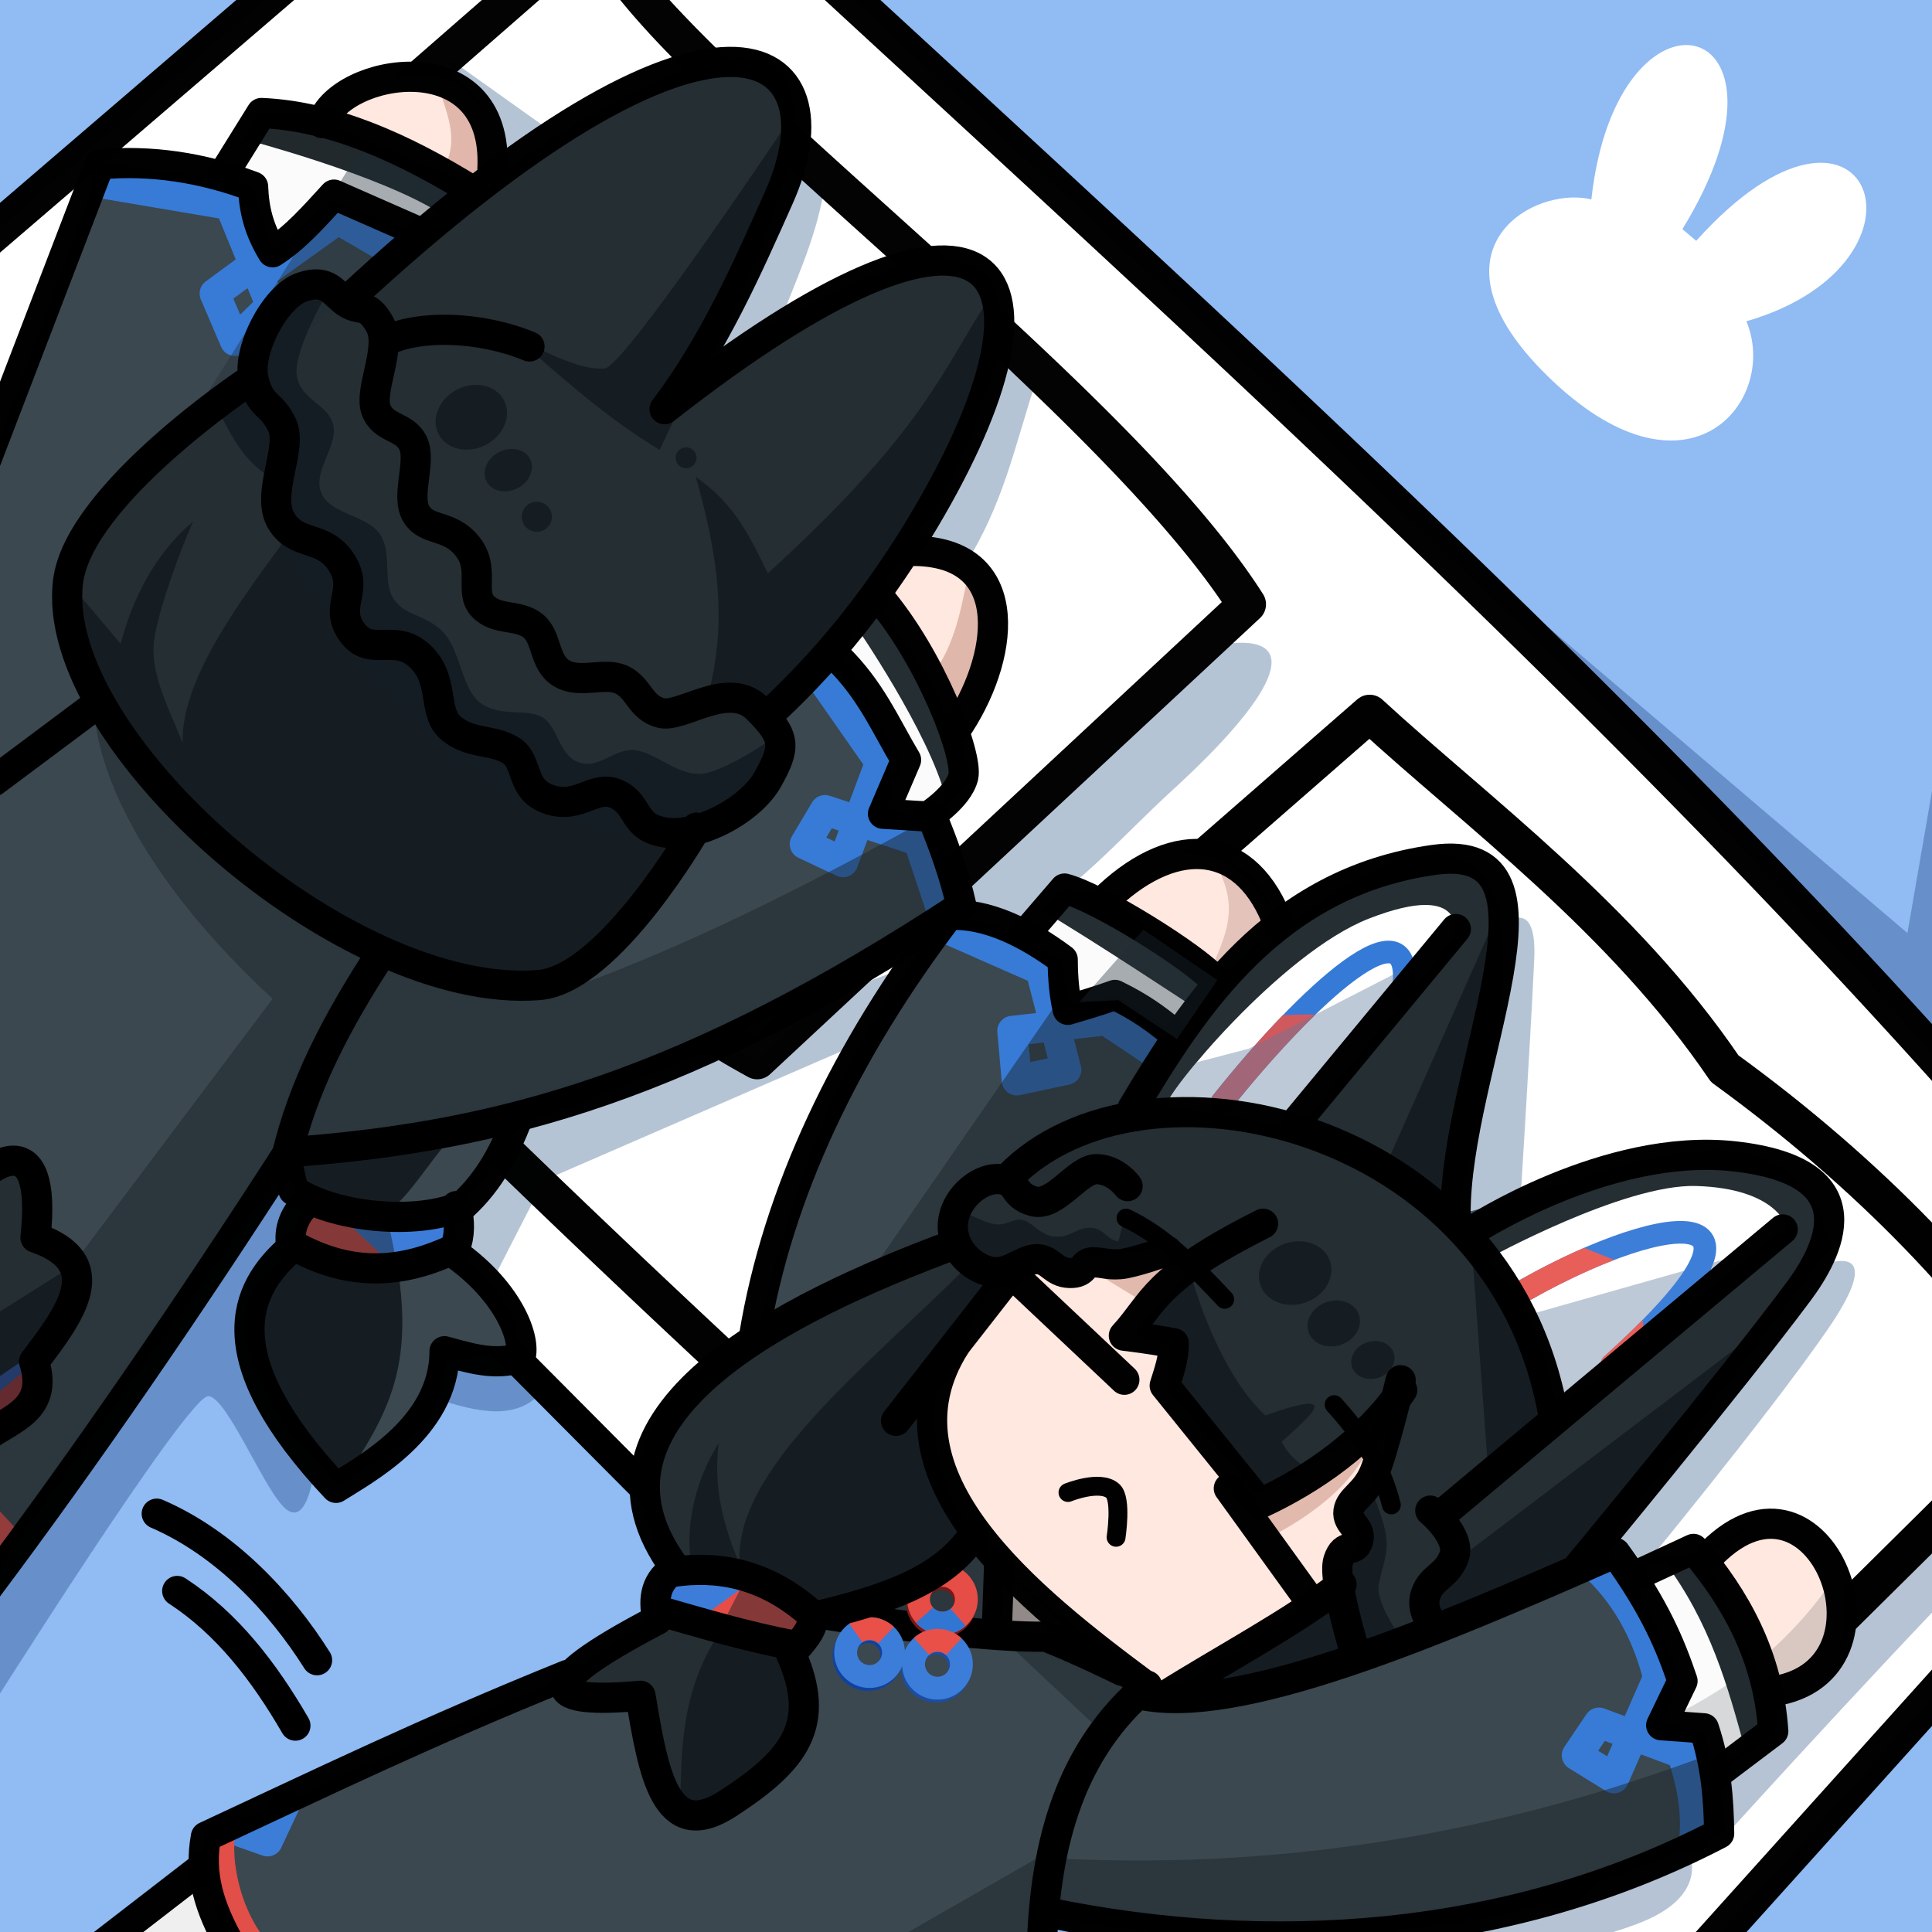<?xml version="1.0" encoding="UTF-8" standalone="no"?>
<!-- Created with Inkscape (http://www.inkscape.org/) -->

<svg
   width="512"
   height="512"
   viewBox="0 0 135.467 135.467"
   version="1.1"
   id="svg1"
   inkscape:version="1.4.1 (unknown)"
   sodipodi:docname="aosc-09.svg"
   xml:space="preserve"
   xmlns:inkscape="http://www.inkscape.org/namespaces/inkscape"
   xmlns:sodipodi="http://sodipodi.sourceforge.net/DTD/sodipodi-0.dtd"
   xmlns="http://www.w3.org/2000/svg"
   xmlns:svg="http://www.w3.org/2000/svg"><sodipodi:namedview
     id="namedview1"
     pagecolor="#505050"
     bordercolor="#ffffff"
     borderopacity="1"
     inkscape:showpageshadow="0"
     inkscape:pageopacity="0"
     inkscape:pagecheckerboard="1"
     inkscape:deskcolor="#d1d1d1"
     inkscape:document-units="px"
     inkscape:zoom="0.8651906"
     inkscape:cx="153.72335"
     inkscape:cy="214.98153"
     inkscape:window-width="1605"
     inkscape:window-height="1080"
     inkscape:window-x="0"
     inkscape:window-y="0"
     inkscape:window-maximized="0"
     inkscape:current-layer="layer1" /><defs
     id="defs1" /><g
     inkscape:label="Layer 1"
     inkscape:groupmode="layer"
     id="layer1"><path
       id="rect49-311"
       style="fill:#90bbf3;fill-opacity:1;stroke-width:7.732;stroke-linecap:round;stroke-linejoin:round;stroke-opacity:0.718;paint-order:fill markers stroke"
       d="M 1.9999999e-6,-1.0000001e-6 H 135.467 V 135.467 H 1.9999999e-6 Z" /><path
       id="rect49-896"
       style="fill:#6790ca;fill-opacity:1;stroke-width:1.288;stroke-linecap:round;stroke-linejoin:round;stroke-opacity:0.718;paint-order:fill markers stroke"
       d="m 108.45,43.888 25.294,21.536 1.723,-9.957 0,18.929 z"
       sodipodi:nodetypes="ccccc" /><path
       id="rect49-77"
       style="fill:#6790ca;fill-opacity:1;stroke-width:1.288;stroke-linecap:round;stroke-linejoin:round;stroke-opacity:0.718;paint-order:fill markers stroke"
       d="m 19.265,82.988 1.982,1.683 0.897,17.53 c 0,0 -0.361,4.793 -1.991,3.689 -1.481,-1.003 -4.169,-7.908 -5.543,-7.997 C 13.167,97.799 -1.115,120.507 -1.115,120.507 l -0.06,-9.029 z"
       sodipodi:nodetypes="cccssccc" /><path
       id="rect49-74"
       style="fill:#6790ca;fill-opacity:1;stroke-width:1.288;stroke-linecap:round;stroke-linejoin:round;stroke-opacity:0.718;paint-order:fill markers stroke"
       d="m 31.379,95.078 4.78,0.08 2.004,2.216 c -1.781,2.349 -4.702,1.659 -7.746,0.641 z"
       sodipodi:nodetypes="ccccc" /><path
       id="rect49-962"
       style="fill:#ffffff;fill-opacity:1;stroke:#000000;stroke-width:2.117;stroke-linecap:round;stroke-linejoin:round;stroke-opacity:1;paint-order:fill markers stroke"
       d="M 25.43,67.125 60.217,101.043 48.555,107.712 20.629,79.635 Z"
       sodipodi:nodetypes="ccccc" /><path
       style="baseline-shift:baseline;display:inline;overflow:visible;vector-effect:none;fill:#ffffff;stroke-linejoin:round;paint-order:fill markers stroke;enable-background:accumulate;stop-color:#000000"
       d="M 39.98,-18.361 C 78.433,17.74 123.016,55.896 155.18,97.136 L 109.87,147.48 C 64.761,109.455 21.956,70.383 -14.511,28.43 Z"
       id="path64" /><path
       id="rect49-01"
       style="fill:#5f7ea1;fill-opacity:0.459;stroke-width:2.117;stroke-linecap:round;stroke-linejoin:round;stroke-opacity:0.718;paint-order:fill markers stroke"
       d="m 36.123,78.062 26.492,-9.891 -1.438,4.592 -23.038,10.006 -3.833,7.473 -2.19,-1.962 0.356,-4.121 z"
       sodipodi:nodetypes="cccccccc" /><path
       id="rect49-99"
       style="fill:#5f7ea1;fill-opacity:0.458;stroke-width:2.117;stroke-linecap:round;stroke-linejoin:round;stroke-opacity:0.718;paint-order:fill markers stroke"
       d="M 96.324,129.82 140.404,97.705 c 0,0 7.745,2.595 1.406,8.852 -7.093,7 -20.666,21.968 -20.666,21.968 l -2.81,1.117 c 0,0 1.751,3.045 -3.083,5.073 -5.44,2.282 -17.354,3.472 -17.354,3.472 z"
       sodipodi:nodetypes="ccsccscc" /><path
       style="baseline-shift:baseline;display:inline;overflow:visible;vector-effect:none;fill-opacity:0.992;stroke-linejoin:round;paint-order:fill markers stroke;enable-background:accumulate;stop-color:#000000"
       d="m 39.117,-19.365 -54.49,46.791 a 1.323,1.323 0 0 0 -0.137,1.871 C 21.027,71.33 63.882,110.445 109.018,148.492 a 1.323,1.323 0 0 0 1.836,-0.127 l 45.311,-50.344 a 1.323,1.323 0 0 0 0.059,-1.699 C 123.937,54.927 79.305,16.744 40.885,-19.326 a 1.323,1.323 0 0 0 -1.768,-0.039 z m 0.83,2.775 C 77.969,19.054 121.68,56.642 153.436,97.098 L 109.754,145.633 C 65.391,108.194 23.318,69.746 -12.625,28.555 Z"
       id="path65" /><path
       id="rect49-793"
       style="fill:#5f7ea1;fill-opacity:0.459;stroke-width:2.117;stroke-linecap:round;stroke-linejoin:round;stroke-opacity:0.718;paint-order:fill markers stroke"
       d="M 66.531,63.499 86.34,45.099 c 5.047,-0.445 3.088,3.705 -4.088,10.263 -3.807,3.48 -7.291,7.636 -11.415,9.474 z"
       sodipodi:nodetypes="ccscc" /><path
       style="baseline-shift:baseline;display:inline;overflow:visible;vector-effect:none;fill:#ffffff;stroke-linejoin:round;paint-order:fill markers stroke;enable-background:accumulate;stop-color:#000000"
       d="M 41.543,-5.013 C 45.939,4.435 77.788,27.191 87.445,42.37 L 53.093,74.354 C 32.267,62.982 12.266,35.756 4.229,27.563 Z"
       id="path62" /><path
       id="rect49-49"
       style="fill:#5f7ea1;fill-opacity:0.459;stroke-width:2.117;stroke-linecap:round;stroke-linejoin:round;stroke-opacity:0.718;paint-order:fill markers stroke"
       d="M 31.597,4.188 38.845,9.352 35.324,11.596 31.519,5.884 Z"
       sodipodi:nodetypes="ccccc" /><path
       id="rect49-97"
       style="fill:#5f7ea1;fill-opacity:0.459;stroke-width:2.117;stroke-linecap:round;stroke-linejoin:round;stroke-opacity:0.718;paint-order:fill markers stroke"
       d="m 55.64,11.441 2.082,2.159 c -0.563,3.218 -2.008,6.29 -3.209,9.402 l -4.999,2.696 z"
       sodipodi:nodetypes="ccccc" /><path
       id="rect49-57"
       style="fill:#5f7ea1;fill-opacity:0.459;stroke-width:2.117;stroke-linecap:round;stroke-linejoin:round;stroke-opacity:0.718;paint-order:fill markers stroke"
       d="m 69.684,25.138 2.808,2.059 c -1.336,4.122 -2.19,8.244 -4.804,12.366 l -3.58,-1.458 z"
       sodipodi:nodetypes="ccccc" /><path
       style="baseline-shift:baseline;display:inline;overflow:visible;vector-effect:none;fill-opacity:0.988;stroke-linejoin:round;paint-order:fill markers stroke;enable-background:accumulate;stop-color:#000000"
       d="m 41.816,-6.307 a 1.323,1.323 0 0 0 -1.143,0.297 L 3.359,26.566 a 1.323,1.323 0 0 0 -0.074,1.924 c 3.89,3.965 10.96,12.88 19.611,22.178 8.651,9.298 18.916,19.034 29.562,24.848 a 1.323,1.323 0 0 0 1.535,-0.193 L 88.348,43.338 A 1.323,1.323 0 0 0 88.562,41.66 C 83.541,33.768 73.132,24.318 63.408,15.547 58.546,11.161 53.86,6.963 50.141,3.299 46.421,-0.365 43.669,-3.578 42.742,-5.57 a 1.323,1.323 0 0 0 -0.926,-0.736 z m -0.514,3.26 c 1.484,2.419 3.79,5.088 6.98,8.23 3.791,3.734 8.494,7.946 13.352,12.328 9.355,8.439 19.174,17.531 24.037,24.703 L 52.938,72.689 C 43.025,67.076 33.177,57.833 24.834,48.865 16.672,40.093 10.301,32.113 6.1,27.684 Z"
       id="path63" /><path
       id="rect1-0-6"
       style="fill:#ffffff;fill-opacity:1;stroke:#000000;stroke-width:2.646;stroke-linejoin:round;stroke-opacity:0.996;paint-order:fill markers stroke"
       d="m 96.037,50.035 c 7.401,6.816 17.747,14.364 24.896,24.898 10.165,7.37 18.238,15.843 23.08,23.67 L 109.745,132.527 C 88.92,121.155 66.76,90.804 58.723,82.611 Z"
       sodipodi:nodetypes="cccccc" /><path
       id="rect49-549"
       style="fill:#5f7ea1;fill-opacity:0.459;stroke-width:2.117;stroke-linecap:round;stroke-linejoin:round;stroke-opacity:0.718;paint-order:fill markers stroke"
       d="m 127.653,88.759 c 0,0 5.1,-2.202 0.457,4.519 -4.259,6.165 -13.735,17.637 -13.735,17.637 l -2.14,-2.658 z"
       sodipodi:nodetypes="csccc" /><path
       id="rect47-2"
       style="fill:#3b484f;fill-opacity:1;stroke-width:2.117;stroke-linecap:round;stroke-linejoin:round;stroke-opacity:0.718;paint-order:fill markers stroke"
       d="m 7.109,11.431 8.579,1.158 2.348,-4.677 4.82,0.102 C 33.835,0.621 34.749,9.47 34.77,12.116 L 54.533,49.611 63.781,38.705 c 9.396,1.676 5.343,7.02 3.204,11.842 l 1.116,4.071 -2.505,2.793 1.546,6.076 C 57.564,69.832 47.387,75.13 36.35,78.923 34.699,81.231 33.881,83.412 31.777,84.674 l 0.189,3.155 c 6.83,5.728 4.398,7.246 -0.725,7.54 0.031,5.324 -4.225,6.362 -7.236,8.644 C 18.616,98.056 13.658,92.162 20.417,87.991 l 0.845,-3.412 -1.305,-2.732 -20.485,28.651 -0.299,-77.574 z"
       sodipodi:nodetypes="cccccccccccccccccccccc" /><path
       style="fill:none;fill-opacity:1;stroke:#377bd7;stroke-width:2.117;stroke-linecap:round;stroke-linejoin:round;stroke-dasharray:none;stroke-opacity:1;paint-order:fill markers stroke"
       d="m 7.423,12.898 8.686,1.474 2.895,7.054 -2.527,2.474 -1.421,-3.317 2.637,-1.936 0.798,0.45 5.198,-3.726 3.264,1.895"
       id="path51"
       sodipodi:nodetypes="ccccccccc" /><path
       id="rect47-7"
       style="fill:#252e33;fill-opacity:1;stroke-width:2.117;stroke-linecap:round;stroke-linejoin:round;stroke-opacity:0.718;paint-order:fill markers stroke"
       d="m 17.672,26.637 c 1.063,-3.137 0.43,-8.14 6.423,-5.855 12.932,-11.478 44.847,-33.231 25.545,4.59 36.299,-22.831 15.624,15.772 4.299,24.655 2.349,4.459 -0.658,6.651 -5.106,8.234 C 42.534,70.859 34.93,71.33 26.794,66.87 19.456,62.623 12.23,58.085 6.703,49.18 -0.749,35.89 14.121,29.597 17.672,26.637 Z"
       sodipodi:nodetypes="cccccccc" /><path
       id="rect47-6"
       style="fill:#3b484f;fill-opacity:1;stroke-width:2.117;stroke-linecap:round;stroke-linejoin:round;stroke-opacity:0.718;paint-order:fill markers stroke"
       d="m 66.591,64.087 5.394,1.302 2.491,-3.074 3.712,0.756 c 3.451,-5.113 9.541,-4.208 11.4,1.628 l -10.026,13.26 33.627,31.484 5.858,-0.408 c 10.126,-7.695 14.687,9.189 5.239,9.234 l 0.175,3.279 -3.847,2.639 -0.108,4.051 c -9.997,3.781 -12.922,9.788 -46.85,6.035 l -0.409,2.204 -57.309,0.267 -7.454,-0.746 5.789,-4.453 -0.018,-2.686 25.458,-11.404 6.159,-4.168 1.007,-3.311 C 42.849,103.155 44.852,97.725 53.055,93.726 55.493,83.847 58.258,73.967 66.591,64.087 Z"
       sodipodi:nodetypes="ccccccccccccccccccccccc" /><path
       id="rect47-3"
       style="fill:#252e33;fill-opacity:1;stroke-width:2.117;stroke-linecap:round;stroke-linejoin:round;stroke-opacity:0.718;paint-order:fill markers stroke"
       d="m 45.572,113.283 0.971,-3.175 c -5.498,-14.511 8.849,-17.62 20.092,-22.514 0.486,-1.997 0.273,-4.206 3.768,-5.292 3.013,-2.667 6.026,-3.52 9.039,-4.509 3.038,-8.912 36.654,-39.253 22.528,7.404 10.156,-2.156 23.069,-10.186 26.414,2.167 l -17.057,22.668 -16.353,6.383 -0.944,-6.611 1.087,-1.587 -0.845,-2.446 3.572,-7.235 c -2.485,2.598 -6.013,4.674 -9.763,6.64 l -6.404,-7.601 0.275,-3.193 -2.948,-1.167 3.686,-5.106 -3.749,0.069 -3.928,0.939 -3.651,-0.429 c -10.241,12.652 -4.755,14.52 -2.68,18.728 -2.441,3.194 -6.428,4.843 -11.098,5.809 l -1.613,2.437 c 2.096,7.62 -2.56,10.095 -8.186,11.832 l -2.978,-7.932 -5.527,-1.118 z"
       sodipodi:nodetypes="cccccccccccccccccccccccccccc" /><ellipse
       style="fill:#151d23;fill-opacity:1;stroke:none;stroke-width:1.513;stroke-linecap:round;stroke-linejoin:round;stroke-dasharray:none;stroke-opacity:0.718;paint-order:fill markers stroke"
       id="path47-78-0"
       cx="59.68"
       cy="121.65"
       rx="1.543"
       ry="1.306"
       transform="rotate(-19.138)" /><ellipse
       style="fill:#151d23;fill-opacity:1;stroke:none;stroke-width:2.532;stroke-linecap:round;stroke-linejoin:round;stroke-dasharray:none;stroke-opacity:0.718;paint-order:fill markers stroke"
       id="path47-78"
       cx="56.533"
       cy="114.104"
       rx="2.581"
       ry="2.185"
       transform="rotate(-19.138)" /><path
       id="rect49-7"
       style="fill:#151d23;fill-opacity:1;stroke-width:2.117;stroke-linecap:round;stroke-linejoin:round;stroke-opacity:0.718;paint-order:fill markers stroke"
       d="m 66.929,84.651 c 0,0 2.017,1.088 2.856,1.192 0.838,0.105 1.261,-0.464 1.953,-0.29 0.693,0.174 1.235,1.111 2.294,1.16 1.058,0.049 1.505,-0.675 2.465,-0.618 0.96,0.058 0.969,0.734 1.906,0.962 0.187,-0.569 0.455,-1.818 0.455,-1.818 l 3.203,2.159 1.303,1.441 c 0.351,1.472 2.147,7.437 5.358,10.406 5.586,-1.986 3.151,0.038 1.136,1.852 0.695,1.286 1.643,1.817 2.628,2.233 l -4.116,2.387 -6.7,-8.614 0.393,-2.704 -3.242,-0.849 3.21,-4.422 -1.001,-0.864 -1.969,0.146 -2.355,0.036 -2.156,0.944 -1.62,-0.687 -2.686,0.354 c -4.338,-0.203 -3.223,-2.54 -3.315,-4.404 z"
       sodipodi:nodetypes="czzzzcccccccccccccccccccc" /><ellipse
       style="fill:#151d23;fill-opacity:1;stroke:none;stroke-width:1.83;stroke-linecap:round;stroke-linejoin:round;stroke-dasharray:none;stroke-opacity:0.718;paint-order:fill markers stroke"
       id="path47-78-3"
       cx="57.928"
       cy="118.327"
       rx="1.866"
       ry="1.579"
       transform="rotate(-19.138)" /><path
       id="rect47-4"
       style="fill:#151d23;fill-opacity:1;stroke-width:2.117;stroke-linecap:round;stroke-linejoin:round;stroke-opacity:0.718;paint-order:fill markers stroke"
       d="M 53.839,40.203 C 64.958,30.049 65.942,26.088 69.639,20.469 c 0.836,13.112 -8.8,20.987 -15.837,30.162 l -4.208,-1.693 c 1.551,-5.547 0.579,-10.563 -0.804,-15.492 2.783,1.9 3.898,4.411 5.048,6.756 z"
       sodipodi:nodetypes="cccccc" /><path
       id="rect47-65"
       style="fill:#151d23;fill-opacity:1;stroke-width:2.117;stroke-linecap:round;stroke-linejoin:round;stroke-opacity:0.718;paint-order:fill markers stroke"
       d="m 35.663,23.262 c 0,0 4.435,2.798 6.728,2.575 C 43.817,25.699 55.224,8.581 55.224,8.581 56.223,9.877 54.589,15.143 47.976,27.911 l -1.725,3.637 c -4.273,-2.597 -7.236,-5.484 -10.589,-8.285 z"
       sodipodi:nodetypes="cscccc" /><path
       id="rect47-10"
       style="fill:#151d23;fill-opacity:1;stroke-width:2.117;stroke-linecap:round;stroke-linejoin:round;stroke-opacity:0.718;paint-order:fill markers stroke"
       d="m 4.413,40.346 4.047,4.796 c 1.435,-5.498 4.374,-7.983 5.087,-8.578 -0.896,1.955 -2.379,6.034 -2.725,8.196 -0.386,2.412 1.134,5.14 1.983,7.338 -0.106,-4.12 3.368,-9.136 7.176,-14.234 l 3.528,0.915 1.253,5.642 4.575,1.447 2.213,5.006 4.444,1.751 2.508,3.38 4.445,-0.412 5.376,3.451 C 43.89,65.698 39.898,73.011 27.045,67.135 18.014,63.205 12.418,56.464 6.736,49.793 Z"
       sodipodi:nodetypes="cccsccccccccccccc" /><path
       style="fill:none;fill-opacity:1;stroke:#377bd7;stroke-width:2.117;stroke-linecap:round;stroke-linejoin:round;stroke-dasharray:none;stroke-opacity:1;paint-order:fill markers stroke"
       d="m 57.401,47.276 4.318,6.179 -2.606,6.998 -2.68,-1.266 1.415,-2.382 6.552,2.159 1.563,4.69"
       id="path50"
       sodipodi:nodetypes="ccccccc" /><path
       id="rect47"
       style="fill:#1b2329;fill-opacity:0.475;stroke-width:2.117;stroke-linecap:round;stroke-linejoin:round;stroke-opacity:0.718;paint-order:fill markers stroke"
       d="M 6.586,49.433 C 12.166,56.055 18.013,62.492 26.692,66.967 L 38.944,69.663 C 47.895,66.525 56.657,62.065 65.367,57.243 l 1.802,6.633 C 51.833,75.508 35.985,78.211 20.179,81.638 L -0.638,110.64 -0.818,97.384 c -0.231,4.005 3.621,1.65 3.325,-2.379 1.652,-2.237 3.851,-4.396 3.083,-6.979 L 19.117,70.029 C 10.333,61.922 6.752,54.409 6.586,49.433 Z"
       sodipodi:nodetypes="cccccccccccc" /><ellipse
       style="fill:#151d23;fill-opacity:1;stroke:none;stroke-width:2.532;stroke-linecap:round;stroke-linejoin:round;stroke-dasharray:none;stroke-opacity:0.718;paint-order:fill markers stroke"
       id="path47"
       cx="16.101"
       cy="41.096"
       rx="2.581"
       ry="2.185"
       transform="rotate(-27.087)" /><ellipse
       style="fill:#151d23;fill-opacity:1;stroke:none;stroke-width:2.532;stroke-linecap:round;stroke-linejoin:round;stroke-dasharray:none;stroke-opacity:0.718;paint-order:fill markers stroke"
       id="path47-7"
       cx="16.72"
       cy="45.579"
       rx="1.715"
       ry="1.422"
       transform="rotate(-27.087)" /><circle
       style="fill:#151d23;fill-opacity:1;stroke:none;stroke-width:2.117;stroke-linecap:round;stroke-linejoin:round;stroke-dasharray:none;stroke-opacity:0.718;paint-order:fill markers stroke"
       id="path48"
       cx="37.641"
       cy="36.234"
       r="1.055" /><circle
       style="fill:#151d23;fill-opacity:1;stroke:none;stroke-width:2.117;stroke-linecap:round;stroke-linejoin:round;stroke-dasharray:none;stroke-opacity:0.718;paint-order:fill markers stroke"
       id="path49"
       cx="48.107"
       cy="32.1"
       r="0.733" /><path
       id="rect49-04"
       style="fill:#fbfbfb;fill-opacity:1;stroke-width:2.117;stroke-linecap:round;stroke-linejoin:round;stroke-opacity:0.718;paint-order:fill markers stroke"
       d="m 61.196,41.978 c 2.721,3.736 5.704,7.273 6.4,12.547 l -2.648,2.952 -2.777,-0.857 1.044,-3.137 -4.207,-7.747 z"
       sodipodi:nodetypes="ccccccc" /><path
       id="rect49-04-5"
       style="fill:#252e33;fill-opacity:1;stroke-width:2.117;stroke-linecap:round;stroke-linejoin:round;stroke-opacity:0.718;paint-order:fill markers stroke"
       d="m 61.196,41.978 c 2.721,3.736 5.704,7.273 6.4,12.547 l -1.279,1.426 C 65.127,51.322 60.044,43.956 60.044,43.956 Z"
       sodipodi:nodetypes="ccccc" /><path
       id="rect49-2"
       style="fill:#3b5d3f;fill-opacity:0.483;stroke-width:2.117;stroke-linecap:round;stroke-linejoin:round;stroke-opacity:0.718;paint-order:fill markers stroke"
       d="m 120.071,108.721 c 2.817,-1.928 5.627,-3.651 8.204,1.379 3.239,7.275 -1.626,6.771 -4.045,8.615 z"
       sodipodi:nodetypes="cccc" /><path
       id="rect49-1"
       style="fill:#151d23;fill-opacity:1;stroke-width:2.117;stroke-linecap:round;stroke-linejoin:round;stroke-opacity:0.718;paint-order:fill markers stroke"
       d="m 97.111,81.86 8.081,-18.226 c 0.295,7.324 -2.983,14.766 -2.812,22.312 z"
       sodipodi:nodetypes="cccc" /><path
       id="rect49-9"
       style="fill:#151d23;fill-opacity:1;stroke-width:2.117;stroke-linecap:round;stroke-linejoin:round;stroke-opacity:0.718;paint-order:fill markers stroke"
       d="m 102.006,109.513 21.263,-16.157 -11.923,16.574 -10.566,4.457 -0.746,-2.525 z"
       sodipodi:nodetypes="cccccc" /><path
       id="rect49-6"
       style="fill:#151d23;fill-opacity:1;stroke-width:2.117;stroke-linecap:round;stroke-linejoin:round;stroke-opacity:0.718;paint-order:fill markers stroke"
       d="m 95.955,103.985 c 0,0 1.166,2.675 1.257,3.887 0.09,1.212 -0.215,1.671 -0.523,3.164 -0.288,1.395 1.646,3.944 1.646,3.944 l -3.111,0.944 c -5.775,2.517 -9.502,2.4 -13.773,2.983 l 12.312,-7.494 -0.286,-2.001 1.615,-1.861 z"
       sodipodi:nodetypes="czsccccccc" /><path
       id="rect49-0"
       style="fill:#151d23;fill-opacity:1;stroke-width:2.117;stroke-linecap:round;stroke-linejoin:round;stroke-opacity:0.718;paint-order:fill markers stroke"
       d="m 68.06,88.56 2.877,0.654 c -3.676,4.787 -8.732,8.858 -2.624,18.725 -3.358,3.826 -7.39,4.624 -11.448,5.301 l -1.016,2.199 c 2.728,10.595 -4.346,9.427 -8.146,12.188 0.034,-4.458 -0.068,-8.927 2.762,-13.17 l -3.584,-4.633 1.558,-0.36 c -0.376,-2.667 0.369,-5.775 1.959,-8.289 -0.493,3.729 0.761,6.781 1.469,8.524 -0.528,-6.644 9.057,-13.974 16.193,-21.138 z"
       sodipodi:nodetypes="cccccccccccc" /><path
       id="rect49-63-8"
       style="fill:#fbfbfb;fill-opacity:1;stroke-width:2.117;stroke-linecap:round;stroke-linejoin:round;stroke-opacity:0.718;paint-order:fill markers stroke"
       d="m 18.248,8.076 c 4.946,0.762 9.892,2.728 14.838,5.25 L 28.991,16.275 23.311,14.041 19.137,17.5 17.707,13.207 15.728,12.39 Z"
       sodipodi:nodetypes="cccccccc" /><path
       id="rect49-63"
       style="fill:#21292d;fill-opacity:1;stroke-width:2.117;stroke-linecap:round;stroke-linejoin:round;stroke-opacity:0.718;paint-order:fill markers stroke"
       d="m 18.248,8.076 c 4.946,0.762 9.892,2.728 14.838,5.25 l -2.24,1.613 C 26.607,12.249 17.246,9.792 17.246,9.792 Z"
       sodipodi:nodetypes="ccccc" /><path
       id="rect49-3"
       style="fill:#ffe8e0;fill-opacity:1;stroke-width:2.117;stroke-linecap:round;stroke-linejoin:round;stroke-opacity:0.718;paint-order:fill markers stroke"
       d="m 63.638,38.502 c 9.501,0.654 5.437,8.694 3.745,12.338 l -6.089,-8.917 z"
       sodipodi:nodetypes="cccc" /><path
       id="rect49-67"
       style="fill:#ffe8e0;fill-opacity:1;stroke-width:2.117;stroke-linecap:round;stroke-linejoin:round;stroke-opacity:0.718;paint-order:fill markers stroke"
       d="M 35.302,11.924 34.132,13.434 22.537,8.494 C 25.454,4.928 33.939,2.217 35.302,11.924 Z"
       sodipodi:nodetypes="cccc" /><path
       style="fill:none;fill-opacity:1;stroke:#377bd7;stroke-width:2.117;stroke-linecap:round;stroke-linejoin:round;stroke-dasharray:none;stroke-opacity:1;paint-order:fill markers stroke"
       d="m 111.991,109.947 c 2.312,2.216 3.629,5.05 4.274,7.681 l -3.097,7.061 -2.602,-1.61 1.549,-2.292 5.823,2.168 c 0.634,1.913 1.054,3.869 0.867,5.946"
       id="path53"
       sodipodi:nodetypes="ccccccc" /><path
       id="rect47-1"
       style="fill:#1b2329;fill-opacity:0.475;stroke-width:2.117;stroke-linecap:round;stroke-linejoin:round;stroke-opacity:0.718;paint-order:fill markers stroke"
       d="m 72.821,130.235 c 16.306,1.024 32.124,-1.531 47.493,-7.386 l 0.709,5.627 c -13.133,5.707 -27.346,9.975 -47.894,5.796 l -0.184,2.349 -10.443,-0.469 z"
       sodipodi:nodetypes="ccccccc" /><path
       id="rect49-25"
       style="fill:#ffffff;fill-opacity:1;stroke-width:2.117;stroke-linecap:round;stroke-linejoin:round;stroke-opacity:0.718;paint-order:fill markers stroke"
       d="m 104.333,88.247 c 0,0 9.519,-5.237 14.587,-5.088 5.71,0.168 6.359,2.877 6.359,2.877 l -16.198,12.888 z"
       sodipodi:nodetypes="csccc" /><path
       id="rect49-5"
       style="fill:#151d23;fill-opacity:1;stroke-width:2.117;stroke-linecap:round;stroke-linejoin:round;stroke-opacity:0.718;paint-order:fill markers stroke"
       d="m 103.181,87.276 c 3.284,2.886 5.302,6.917 6.095,12.057 l -4.899,4.186 z"
       sodipodi:nodetypes="cccc" /><path
       id="rect49-8-6"
       style="fill:#fbfbfb;fill-opacity:1;stroke-width:2.117;stroke-linecap:round;stroke-linejoin:round;stroke-opacity:0.718;paint-order:fill markers stroke"
       d="m 114.226,110.139 4.584,-1.304 c 3.296,3.944 5.917,7.984 5.811,12.414 l -4.465,2.846 -0.71,-2.649 -2.78,-0.719 1.121,-3.378 z"
       sodipodi:nodetypes="cccccccc" /><path
       id="rect49-8"
       style="fill:#222b30;fill-opacity:1;stroke-width:2.117;stroke-linecap:round;stroke-linejoin:round;stroke-opacity:0.718;paint-order:fill markers stroke"
       d="m 116.671,109.443 2.139,-0.609 c 3.296,3.944 5.917,7.984 5.811,12.414 l -2.258,1.439 c -1.215,-4.455 -2.441,-8.909 -5.692,-13.245 z"
       sodipodi:nodetypes="ccccc" /><path
       id="rect49-89"
       style="fill:#ffe8e0;fill-opacity:1;stroke-width:2.117;stroke-linecap:round;stroke-linejoin:round;stroke-opacity:0.718;paint-order:fill markers stroke"
       d="m 124.105,119.127 c 9.177,-0.841 5.685,-19.139 -4.518,-9.796 z"
       sodipodi:nodetypes="ccc" /><path
       id="rect49-893"
       style="fill:#1f2a35;fill-opacity:0.169;stroke-width:2.117;stroke-linecap:round;stroke-linejoin:round;stroke-opacity:0.718;paint-order:fill markers stroke"
       d="m 116.979,120.463 c 4.772,-2.243 8.794,-5.535 11.86,-10.166 0.223,3.304 1.498,6.924 -4.823,8.265 l 0.279,2.922 -4.233,2.815 -0.688,-2.879 z"
       sodipodi:nodetypes="ccccccc" /><path
       id="rect49-96"
       style="fill:#ffe8e0;fill-opacity:1;stroke-width:2.117;stroke-linecap:round;stroke-linejoin:round;stroke-opacity:0.718;paint-order:fill markers stroke"
       d="m 77.369,62.647 c 5.181,-4.329 9.295,-3.558 12.374,2.158 l -4.402,3.942 z"
       sodipodi:nodetypes="cccc" /><path
       id="rect49-75"
       style="fill:#e4c3ba;fill-opacity:1;stroke-width:2.117;stroke-linecap:round;stroke-linejoin:round;stroke-opacity:0.718;paint-order:fill markers stroke"
       d="m 85.227,60.601 c 1.386,0.855 2.893,0.921 3.962,3.839 l -4.607,4.596 c 0.641,-2.505 2.8,-4.758 0.646,-8.435 z"
       sodipodi:nodetypes="cccc" /><path
       id="rect49-4"
       style="fill:#fbfbfb;fill-opacity:1;stroke-width:2.117;stroke-linecap:round;stroke-linejoin:round;stroke-opacity:0.718;paint-order:fill markers stroke"
       d="m 74.195,62.488 c 3.715,0.619 7.429,3.459 11.144,6.017 l -2.763,4.103 -4.137,-2.752 -3.419,0.585 -0.621,-3.166 -2.792,-1.533 z"
       sodipodi:nodetypes="cccccccc" /><path
       style="fill:none;fill-opacity:1;stroke:#377bd7;stroke-width:2.117;stroke-linecap:round;stroke-linejoin:round;stroke-dasharray:none;stroke-opacity:1;paint-order:fill markers stroke"
       d="m 66.216,65.039 6.752,2.973 1.796,6.999 -3.469,0.743 -0.31,-3.469 6.566,-0.743 3.159,2.106"
       id="path52"
       sodipodi:nodetypes="ccccccc" /><path
       id="rect49-4-5"
       style="fill:#252e33;fill-opacity:1;stroke-width:2.117;stroke-linecap:round;stroke-linejoin:round;stroke-opacity:0.718;paint-order:fill markers stroke"
       d="m 74.195,62.488 c 3.715,0.619 7.429,3.459 11.144,6.017 l -1.488,2.21 c 0,0 -7.369,-4.882 -10.749,-6.853 z"
       sodipodi:nodetypes="ccccc" /><path
       id="rect2"
       style="fill:#5f7ea1;fill-opacity:0.459;stroke-width:2.117;stroke-linecap:round;stroke-linejoin:round;paint-order:fill markers stroke"
       d="m 105.137,65.085 c 0,0 2.664,-2.677 2.439,2.182 -0.276,5.951 -1.027,17.844 -1.027,17.844 l -4.878,1.54 z"
       sodipodi:nodetypes="csccc" /><path
       id="rect49-85"
       style="fill:#ffffff;fill-opacity:1;stroke-width:2.117;stroke-linecap:round;stroke-linejoin:round;stroke-opacity:0.718;paint-order:fill markers stroke"
       d="m 81.806,77.495 c -0.187,-0.656 7.971,-10.677 14.2,-13.094 7.066,-2.743 5.991,1.335 5.991,1.335 L 91.071,79.139 Z"
       sodipodi:nodetypes="csccc" /><g
       id="g56"><path
         style="fill:none;fill-opacity:1;stroke:#3579d7;stroke-width:1.587;stroke-linecap:round;stroke-linejoin:round;stroke-dasharray:none;stroke-opacity:0.992;paint-order:fill markers stroke"
         d="M 85.679,77.285 C 91.668,69.758 99.307,62.756 98.39,69.43"
         id="path54"
         sodipodi:nodetypes="cc" /><path
         style="baseline-shift:baseline;display:inline;overflow:visible;opacity:1;vector-effect:none;fill:#d0595e;fill-opacity:1;stroke-linecap:round;stroke-linejoin:round;paint-order:fill markers stroke;enable-background:accumulate;stop-color:#000000;stop-opacity:1"
         d="m 89.953,71.175 c -1.63,1.684 -3.315,3.63 -4.895,5.616 -0.273,0.343 -0.217,0.842 0.125,1.115 0.343,0.274 0.844,0.217 1.117,-0.127 1.917,-2.41 4.018,-4.77 5.917,-6.616 0.004,-0.074 -2.265,0.012 -2.265,0.012 z"
         id="path54-9"
         sodipodi:nodetypes="cccccc" /></g><path
       id="rect49-47"
       style="fill:#ffe8e0;fill-opacity:1;stroke-width:2.117;stroke-linecap:round;stroke-linejoin:round;stroke-opacity:0.718;paint-order:fill markers stroke"
       d="m 70.695,88.494 c 1.676,0.213 11.365,-1.115 11.365,-1.115 l 1.426,1.606 -3.907,4.487 2.472,0.958 -0.194,2.976 6.548,7.707 9.033,-6.139 c -0.479,2.177 -0.085,4.275 -2.731,6.649 l 0.633,2.363 -1.23,3.002 -12.848,8.148 c -6.369,-6.971 -17.432,-10.135 -15.508,-22.468 0,0 4.801,-8.19 4.94,-8.173 z"
       sodipodi:nodetypes="sccccccccccccs" /><path
       id="rect49-604"
       style="fill:#e1b9ad;fill-opacity:1;stroke-width:2.117;stroke-linecap:round;stroke-linejoin:round;stroke-opacity:0.718;paint-order:fill markers stroke"
       d="m 75.948,88.714 8.401,-0.667 -3.731,3.521 z"
       sodipodi:nodetypes="cccc" /><path
       id="rect49-30"
       style="fill:#1b2329;fill-opacity:0.475;stroke-width:2.117;stroke-linecap:round;stroke-linejoin:round;stroke-opacity:0.718;paint-order:fill markers stroke"
       d="m 74.339,69.981 3.615,-0.32 4.874,2.822 -3.619,5.837 -8.317,4.113 -2.639,0.978 -1.314,3.813 -5.545,1.478 z"
       sodipodi:nodetypes="ccccccccc" /><path
       id="rect49-69"
       style="fill:#e0b7ab;fill-opacity:1;stroke-width:2.117;stroke-linecap:round;stroke-linejoin:round;stroke-opacity:0.718;paint-order:fill markers stroke"
       d="m 68.003,39.801 2.113,3.467 -3.302,8.109 -1.617,-3.797 c 1.907,-2.471 2.193,-5.145 2.806,-7.778 z"
       sodipodi:nodetypes="ccccc" /><path
       id="rect49-54"
       style="fill:#e0b7aa;fill-opacity:1;stroke-width:2.117;stroke-linecap:round;stroke-linejoin:round;stroke-opacity:0.718;paint-order:fill markers stroke"
       d="m 30.689,5.876 3.548,2.211 -0.34,4.996 -2.782,-1.275 c 1.165,-2.14 0.119,-4.004 -0.425,-5.931 z"
       sodipodi:nodetypes="ccccc" /><path
       id="rect49-03"
       style="fill:#5d7b9e;fill-opacity:0.408;stroke-width:2.117;stroke-linecap:round;stroke-linejoin:round;stroke-opacity:0.718;paint-order:fill markers stroke"
       d="M 99.82 67.238 L 87.568 73.528 L 83.901 74.487 C 83.901 74.488 83.9 74.488 83.9 74.488 C 82.56 76.088 81.745 77.283 81.806 77.495 L 87.665 78.534 L 90.649 78.923 L 99.82 67.238 z " /><path
       id="rect49-31"
       style="fill:#5d7b9e;fill-opacity:0.407;stroke-width:2.117;stroke-linecap:round;stroke-linejoin:round;stroke-opacity:0.718;paint-order:fill markers stroke"
       d="m 106.826,92.294 16.452,-4.664 -14.076,11.78 z"
       sodipodi:nodetypes="cccc" /><path
       id="rect49-29"
       style="fill:#151d23;fill-opacity:1;stroke-width:2.117;stroke-linecap:round;stroke-linejoin:round;stroke-opacity:0.718;paint-order:fill markers stroke"
       d="m 20.306,80.671 12.231,-1.679 c -1.594,0.922 -3.927,5.383 -5.498,5.962 2.657,10.255 0.468,13.786 -3.264,19.336 -1.966,-2.663 -9.804,-8.165 -3.349,-16.761 l 1.209,-2.894 z"
       sodipodi:nodetypes="ccccccc" /><g
       id="g57"><path
         style="fill:none;fill-opacity:1;stroke:#3d7ed9;stroke-width:1.587;stroke-linecap:round;stroke-linejoin:round;stroke-dasharray:none;stroke-opacity:0.996;paint-order:fill markers stroke"
         d="m 106.064,90.955 c 10.042,-5.935 20.668,-7.65 6.955,4.737"
         id="path55"
         sodipodi:nodetypes="cc" /><path
         style="baseline-shift:baseline;display:inline;overflow:visible;opacity:1;vector-effect:none;fill:#e9605a;fill-opacity:0.996;stroke-linecap:round;stroke-linejoin:round;paint-order:fill markers stroke;enable-background:accumulate;stop-color:#000000;stop-opacity:1"
         d="m 111.064,87.497 c -1.729,0.751 -3.575,1.694 -5.403,2.775 -0.378,0.223 -0.503,0.71 -0.279,1.088 0.223,0.378 0.71,0.503 1.088,0.279 2.32,-1.371 4.673,-2.513 6.72,-3.294 z m 4.1,5.054 c -0.758,0.771 -1.647,1.622 -2.677,2.553 -0.325,0.294 -0.351,0.796 -0.057,1.121 0.294,0.325 0.796,0.351 1.121,0.057 0.693,-0.626 1.326,-1.216 1.901,-1.773 -0.037,-0.036 -0.288,-1.958 -0.288,-1.958 z"
         id="path55-5"
         sodipodi:nodetypes="ccccccccsccc" /></g><g
       id="g60"><path
         id="rect49-60"
         style="fill:#e64d46;fill-opacity:1;stroke-width:2.117;stroke-linecap:round;stroke-linejoin:round;stroke-opacity:0.718;paint-order:fill markers stroke"
         d="m 21.478,83.895 c 2.615,0.954 5.041,2.049 10.504,0.893 l -0.149,3.021 c -4.184,1.884 -7.979,1.285 -11.621,-0.298 z"
         sodipodi:nodetypes="ccccc" /><path
         id="rect49-60-3"
         style="fill:#3d7dd9;fill-opacity:1;stroke-width:2.117;stroke-linecap:round;stroke-linejoin:round;stroke-opacity:0.718;paint-order:fill markers stroke"
         d="m 23.141,84.59 c 1.849,0.472 5.361,0.935 8.841,0.199 l -0.149,3.021 c -0.931,0.419 -3.148,0.96 -4.043,1.15 z"
         sodipodi:nodetypes="ccccc" /></g><g
       id="g61"><path
         id="rect49-07"
         style="fill:#e64d46;fill-opacity:1;stroke-width:2.117;stroke-linecap:round;stroke-linejoin:round;stroke-opacity:0.718;paint-order:fill markers stroke"
         d="m 46.813,110.279 c 3.354,-0.069 6.708,0.263 10.062,3.232 l -1.039,1.997 -9.831,-2.828 z"
         sodipodi:nodetypes="ccccc" /><path
         id="rect49-07-4"
         style="fill:#3d7dd9;fill-opacity:1;stroke-width:2.117;stroke-linecap:round;stroke-linejoin:round;stroke-opacity:0.718;paint-order:fill markers stroke"
         d="m 46.813,110.279 c 1.907,-0.039 3.813,0.051 5.72,0.682 -0.008,0.068 -3.545,2.578 -3.545,2.578 l -2.983,-0.858 z"
         sodipodi:nodetypes="ccccc" /></g><path
       id="rect49-46"
       style="fill:#ffe8e0;fill-opacity:1;stroke-width:2.117;stroke-linecap:round;stroke-linejoin:round;stroke-opacity:0.718;paint-order:fill markers stroke"
       d="m 70.245,110.007 5.268,4.742 -5.357,-0.342 z"
       sodipodi:nodetypes="cccc" /><path
       id="rect49-72"
       style="fill:#252e33;fill-opacity:1;stroke-width:2.117;stroke-linecap:round;stroke-linejoin:round;stroke-opacity:0.718;paint-order:fill markers stroke"
       d="M -0.868,82.434 C 2.392,80.063 2.385,83.613 2.564,86.827 c 7.516,2.757 0.628,5.82 -0.149,8.754 0.265,3.022 -1.413,4.101 -3.506,4.765 z"
       sodipodi:nodetypes="ccccc" /><path
       style="fill:#5d7b9e;fill-opacity:0.408;stroke:#3d7ed9;stroke-width:2.117;stroke-linecap:round;stroke-linejoin:round;stroke-dasharray:none;stroke-opacity:0.996;paint-order:fill markers stroke"
       d="m 19.994,126.482 -1.234,2.626 -2.515,-0.886"
       id="path58" /><path
       id="rect1"
       style="fill:#efefef;stroke-width:2.117;stroke-linecap:round;stroke-linejoin:round;paint-order:fill markers stroke;fill-opacity:1"
       d="m 13.975,131.245 2.142,5.214 -8.603,-0.346 z"
       sodipodi:nodetypes="cccc" /><path
       style="fill:none;fill-opacity:1;stroke:#e14f48;stroke-width:2.117;stroke-linecap:round;stroke-linejoin:round;stroke-dasharray:none;stroke-opacity:1;paint-order:fill markers stroke"
       d="m 15.4,128.613 c -0.252,2.889 0.775,5.867 2.137,7.725"
       id="path57"
       sodipodi:nodetypes="cc" /><path
       id="rect49-92-3"
       style="fill:#151d23;fill-opacity:1;stroke-width:2.117;stroke-linecap:round;stroke-linejoin:round;stroke-opacity:0.718;paint-order:fill markers stroke"
       d="m -1.012,92.598 6.119,-3.859 c -0.461,1.884 0.728,2.419 -2.56,6.616 1.209,3.319 -1.599,4.129 -3.628,5.424 z"
       sodipodi:nodetypes="ccccc" /><path
       id="rect49-79-7"
       style="fill:#243a68;fill-opacity:1;stroke-width:2.117;stroke-linecap:round;stroke-linejoin:round;stroke-opacity:0.718;paint-order:fill markers stroke"
       d="m -0.974,97.141 4.026,-2.727 c 0.393,2.331 -0.195,4.522 -4.014,6.251 z"
       sodipodi:nodetypes="cccc" /><path
       id="rect49-92"
       style="fill:#1b2329;fill-opacity:0.475;stroke-width:2.117;stroke-linecap:round;stroke-linejoin:round;stroke-opacity:0.718;paint-order:fill markers stroke"
       d="m 21.471,84.183 5.62,0.79 0.842,4.199 c -2.728,0.12 -5.055,-0.582 -7.438,-1.926 z"
       sodipodi:nodetypes="ccccc" /><path
       id="rect49-92-8"
       style="fill:#1b2329;fill-opacity:0.475;stroke-width:2.117;stroke-linecap:round;stroke-linejoin:round;stroke-opacity:0.718;paint-order:fill markers stroke"
       d="m 52.402,110.478 4.844,2.854 -1.576,2.23 -5.272,-1.208 z"
       sodipodi:nodetypes="ccccc" /><path
       id="rect49-606"
       style="fill:#ffffff;fill-opacity:1;stroke-width:1.288;stroke-linecap:round;stroke-linejoin:round;stroke-opacity:0.718;paint-order:fill markers stroke"
       d="m 111.583,13.98 c 1.787,-16.334 15.642,-12.989 6.383,2.084 l 0.968,0.822 c 12.04,-13.399 17.803,1.5 3.52,5.642 2.292,5.517 -3.943,13.219 -13.516,4.248 -9.573,-8.971 -1.614,-13.811 2.645,-12.795 z"
       sodipodi:nodetypes="cccczc" /><path
       id="rect49-70"
       style="fill:#e1b9ad;fill-opacity:1;stroke-width:2.117;stroke-linecap:round;stroke-linejoin:round;stroke-opacity:0.718;paint-order:fill markers stroke"
       d="m 87.747,105.084 8.49,-5.124 c -0.002,2.8 -3.363,5.877 -7.155,7.796 z"
       sodipodi:nodetypes="cccc" /><path
       id="rect49-64"
       style="fill:#1b2329;fill-opacity:0.475;stroke-width:2.117;stroke-linecap:round;stroke-linejoin:round;stroke-opacity:0.718;paint-order:fill markers stroke"
       d="m 67.945,108.077 12.362,10.08 -3.002,3.333 -7.4,-6.958 -9.986,-1.327 z"
       sodipodi:nodetypes="cccccc" /><path
       id="rect49-79"
       style="fill:#632a2f;fill-opacity:1;stroke-width:2.117;stroke-linecap:round;stroke-linejoin:round;stroke-opacity:0.718;paint-order:fill markers stroke"
       d="m 3.14,95.142 c 0.146,2.057 -0.684,3.975 -4.103,5.523 l -0.008,-2.321 c 0,0 4.093,-3.442 4.11,-3.202 z"
       sodipodi:nodetypes="cccc" /><path
       id="rect49-68"
       style="fill:#943b3b;fill-opacity:1;stroke-width:2.117;stroke-linecap:round;stroke-linejoin:round;stroke-opacity:0.718;paint-order:fill markers stroke"
       d="m -1.09,104.796 2.738,2.954 -2.435,2.843 z"
       sodipodi:nodetypes="cccc" /><path
       id="rect49-26"
       style="fill:#1f2a35;fill-opacity:0.38;stroke-width:2.117;stroke-linecap:round;stroke-linejoin:round;stroke-opacity:0.718;paint-order:fill markers stroke"
       d="M 25.962,9.411 33.211,13.258 15.34,28.546 14.227,28.054 Z"
       sodipodi:nodetypes="ccccc" /><path
       id="rect47-61"
       style="fill:#151d24;fill-opacity:1;stroke-width:2.117;stroke-linecap:round;stroke-linejoin:round;stroke-opacity:0.718;paint-order:fill markers stroke"
       d="m 15.267,28.727 c 2.457,-3.618 5.292,-9.442 7.749,-8.319 0,0 -2.453,4.148 -2.21,5.903 0.243,1.755 2.215,2 2.562,3.488 0.348,1.488 -1.468,3.245 -0.839,4.767 0.628,1.521 3.228,1.55 4.119,2.899 0.89,1.348 0.142,3.333 0.97,4.557 0.828,1.224 2.274,1.032 3.494,2.346 1.22,1.314 1.264,4.123 2.706,5.014 1.442,0.892 2.992,0.29 4.146,0.874 1.154,0.584 1.173,2.694 2.626,3.201 1.452,0.507 2.512,-1.063 3.992,-0.845 1.481,0.218 2.729,1.612 4.389,1.654 1.659,0.042 5.454,-2.663 5.454,-2.663 0.59,3.969 -2.973,5.751 -6.072,7.778 C 30.871,57.269 26.458,47.223 19.729,38.583 l -0.554,-4.986 c -2.13,-1.209 -2.942,-3.078 -3.908,-4.87 z"
       sodipodi:nodetypes="cczzzzzzzzzzzccccc" /><g
       id="g46"
       style="stroke:#000000;stroke-opacity:0.996"><path
         style="fill:none;fill-opacity:0.388;stroke:#000000;stroke-width:2.117;stroke-linecap:round;stroke-linejoin:round;stroke-dasharray:none;stroke-opacity:0.996;paint-order:fill markers stroke"
         d="m 29.105,16.145 -5.687,-2.499 c -1.373,1.499 -2.695,3.018 -4.304,4.044 -0.953,-1.577 -1.302,-2.927 -1.368,-4.605 -3.589,-1.352 -7.177,-1.88 -10.766,-1.559 l -8.039,20.956 V 111.589 C 6.058,102.104 13.175,91.727 20.292,80.681"
         id="path1"
         sodipodi:nodetypes="cccccccc" /><path
         style="fill:none;fill-opacity:0.388;stroke:#000000;stroke-width:2.117;stroke-linecap:round;stroke-linejoin:round;stroke-dasharray:none;stroke-opacity:0.996;paint-order:fill markers stroke"
         d="m 6.857,49.334 -7.275,5.435"
         id="path2" /><path
         style="fill:none;fill-opacity:0.388;stroke:#000000;stroke-width:2.117;stroke-linecap:round;stroke-linejoin:round;stroke-dasharray:none;stroke-opacity:0.996;paint-order:fill markers stroke"
         d="m 26.758,66.81 c -3.141,4.807 -5.522,9.353 -6.689,14.382"
         id="path3"
         sodipodi:nodetypes="cc" /><path
         style="fill:none;fill-opacity:0.388;stroke:#000000;stroke-width:2.117;stroke-linecap:round;stroke-linejoin:round;stroke-dasharray:none;stroke-opacity:0.996;paint-order:fill markers stroke"
         d="m 58.677,46.057 c 2.375,2.301 3.414,4.818 4.854,7.227 l -1.618,3.775 3.452,0.216 c 0.787,1.982 1.546,3.991 2.049,6.256 C 48.316,76.056 35.391,79.686 20.278,80.789"
         id="path4"
         sodipodi:nodetypes="cccccc" /><path
         style="fill:none;fill-opacity:0.388;stroke:#000000;stroke-width:2.117;stroke-linecap:round;stroke-linejoin:round;stroke-dasharray:none;stroke-opacity:0.996;paint-order:fill markers stroke"
         d="M 24.269,21.141 C 50.606,-3.367 59.324,3.282 54.613,13.851 52.43,18.747 50.072,24.099 46.597,28.691 69.858,10.437 75.253,18.338 65.313,35.611 62.744,40.076 59.014,45.47 53.715,50.264"
         id="path5"
         sodipodi:nodetypes="cscsc" /><path
         style="fill:none;fill-opacity:0.388;stroke:#000000;stroke-width:2.117;stroke-linecap:round;stroke-linejoin:round;stroke-dasharray:none;stroke-opacity:0.996;paint-order:fill markers stroke"
         d="m 15.609,12.298 2.72,-4.375 c 4.927,0.213 9.854,2.399 14.782,5.44"
         id="path6"
         sodipodi:nodetypes="ccc" /><path
         style="fill:none;fill-opacity:0.388;stroke:#000000;stroke-width:2.117;stroke-linecap:round;stroke-linejoin:round;stroke-dasharray:none;stroke-opacity:0.996;paint-order:fill markers stroke"
         d="M 22.586,8.632 C 23.816,4.769 34.968,2.792 34.53,11.825"
         id="path7"
         sodipodi:nodetypes="cc" /><path
         style="fill:none;fill-opacity:0.388;stroke:#000000;stroke-width:2.117;stroke-linecap:round;stroke-linejoin:round;stroke-dasharray:none;stroke-opacity:0.996;paint-order:fill markers stroke"
         d="m 24.351,21.244 c -0.961,-0.606 -1.305,-1.766 -3.195,-1.106 -1.889,0.659 -3.867,4.497 -3.372,6.497 0.495,2 1.231,1.541 1.995,3.177 0.764,1.636 -1.16,4.817 -0.073,6.683 1.088,1.867 2.956,0.948 4.242,2.948 1.287,2.001 -0.584,3.022 0.724,4.868 1.309,1.845 2.979,0.017 4.772,1.69 1.793,1.673 0.837,3.938 2.193,5.07 1.357,1.132 2.914,0.744 4.192,1.552 1.278,0.808 0.601,2.772 2.72,3.449 2.119,0.677 3.155,-1.121 4.73,-0.374 1.575,0.747 1.042,2.313 3.345,2.674 2.303,0.361 5.986,-1.517 7.229,-3.758 1.243,-2.241 1.27,-2.942 -0.759,-4.947 -2.029,-2.006 -5.299,0.707 -6.755,0.324 -1.457,-0.383 -1.51,-1.716 -2.72,-2.315 -1.21,-0.599 -2.946,0.315 -4.234,-0.462 -1.289,-0.776 -0.981,-2.519 -2.018,-3.342 -1.037,-0.822 -2.561,-0.338 -3.517,-1.366 -0.956,-1.028 0.193,-2.635 -1.084,-4.212 -1.277,-1.576 -2.764,-0.989 -3.559,-2.228 -0.795,-1.239 0.366,-3.687 -0.237,-4.967 C 28.369,29.821 26.893,30.118 26.37,28.735 25.848,27.353 27.525,24.359 26.638,22.766 25.75,21.172 25.312,21.849 24.351,21.244 Z"
         id="path8"
         sodipodi:nodetypes="zzzzzzzzzzzzzzzzzzzzzzzzzz" /><path
         style="fill:none;fill-opacity:0.388;stroke:#000000;stroke-width:2.117;stroke-linecap:round;stroke-linejoin:round;stroke-dasharray:none;stroke-opacity:0.996;paint-order:fill markers stroke"
         d="m 37.127,24.293 c -3.559,-1.47 -7.769,-1.474 -9.901,-0.458"
         id="path9"
         sodipodi:nodetypes="cc" /><path
         style="fill:none;fill-opacity:0.388;stroke:#000000;stroke-width:2.117;stroke-linecap:round;stroke-linejoin:round;stroke-dasharray:none;stroke-opacity:0.996;paint-order:fill markers stroke"
         d="m 17.392,26.758 c 0,0 -11.849,7.885 -12.618,14.006 C 3.385,51.825 24.204,70.165 37.795,69.068 42.75,68.668 48.833,58.031 48.833,58.031"
         id="path10"
         sodipodi:nodetypes="cssc" /><path
         style="fill:none;fill-opacity:0.388;stroke:#000000;stroke-width:2.117;stroke-linecap:round;stroke-linejoin:round;stroke-dasharray:none;stroke-opacity:0.996;paint-order:fill markers stroke"
         d="m 61.581,41.81 c 3.724,4.345 6.302,11.201 5.964,12.64 -0.338,1.439 -2.463,2.787 -2.463,2.787"
         id="path11"
         sodipodi:nodetypes="czc" /><path
         style="fill:none;fill-opacity:0.388;stroke:#000000;stroke-width:2.117;stroke-linecap:round;stroke-linejoin:round;stroke-dasharray:none;stroke-opacity:0.996;paint-order:fill markers stroke"
         d="m 63.656,38.634 c 7.559,-0.227 6.937,6.968 3.63,12.122"
         id="path12"
         sodipodi:nodetypes="cc" /><path
         style="fill:none;fill-opacity:0.388;stroke:#000000;stroke-width:2.117;stroke-linecap:round;stroke-linejoin:round;stroke-dasharray:none;stroke-opacity:0.996;paint-order:fill markers stroke"
         d="m 20.122,81.451 0.458,2.017 c 2.791,1.907 8.63,2.496 11.872,1.054 1.935,-1.779 2.957,-3.863 3.804,-6.005"
         id="path13"
         sodipodi:nodetypes="cccc" /><path
         style="fill:none;fill-opacity:0.388;stroke:#000000;stroke-width:2.117;stroke-linecap:round;stroke-linejoin:round;stroke-dasharray:none;stroke-opacity:0.996;paint-order:fill markers stroke"
         d="m 21.635,84.201 c -0.825,0.764 -1.39,1.772 -1.238,3.025 4.351,2.491 8.021,1.961 11.505,0.321 0.353,-0.929 0.35,-1.929 0.092,-2.979"
         id="path14"
         sodipodi:nodetypes="cccc" /><path
         style="fill:none;fill-opacity:0.388;stroke:#000000;stroke-width:2.117;stroke-linecap:round;stroke-linejoin:round;stroke-dasharray:none;stroke-opacity:0.996;paint-order:fill markers stroke"
         d="m 20.443,87.502 c -3.415,2.916 -5.466,7.692 3.117,16.822 1.893,-1.224 7.616,-4.177 7.609,-9.58 1.818,0.499 3.499,1.03 5.317,0.458 0.413,-1.314 -0.815,-4.603 -4.584,-7.288"
         id="path15"
         sodipodi:nodetypes="ccccc" /><path
         style="fill:none;fill-opacity:0.388;stroke:#000000;stroke-width:2.117;stroke-linecap:round;stroke-linejoin:round;stroke-dasharray:none;stroke-opacity:0.996;paint-order:fill markers stroke"
         d="m -1.122,82.341 c 0.073,-0.102 4.515,-3.919 3.61,4.439 5.134,1.774 2.432,5.347 -0.098,8.683 1.052,3.363 -1.611,3.98 -3.366,5.268"
         id="path16"
         sodipodi:nodetypes="cccc" /><path
         style="fill:none;fill-opacity:0.388;stroke:#000000;stroke-width:2.117;stroke-linecap:round;stroke-linejoin:round;stroke-dasharray:none;stroke-opacity:0.996;paint-order:fill markers stroke"
         d="m 47.195,110.218 c 3.033,-0.449 6.451,0.04 9.743,3.001"
         id="path37"
         sodipodi:nodetypes="cc" /></g><path
       style="fill:none;fill-opacity:0.388;stroke:#000000;stroke-width:2.117;stroke-linecap:round;stroke-linejoin:round;stroke-dasharray:none;stroke-opacity:0.996;paint-order:fill markers stroke"
       d="M 14.144,130.971 6.952,136.525 H 73.052 c 0.23,-7.351 2.034,-13.828 7.38,-18.336"
       id="path17"
       sodipodi:nodetypes="cccc" /><path
       style="fill:none;fill-opacity:0.388;stroke:#000000;stroke-width:2.117;stroke-linecap:round;stroke-linejoin:round;stroke-dasharray:none;stroke-opacity:0.996;paint-order:fill markers stroke"
       d="m 39.788,117.44 c -9.867,3.982 -17.374,7.626 -25.349,11.338 -0.494,2.674 0.226,4.968 1.723,7.642"
       id="path18"
       sodipodi:nodetypes="ccc" /><path
       style="fill:none;fill-opacity:0.388;stroke:#000000;stroke-width:2.117;stroke-linecap:round;stroke-linejoin:round;stroke-dasharray:none;stroke-opacity:0.996;paint-order:fill markers stroke"
       d="m 80.005,118.831 c 6.709,1.45 20.019,-4.095 33.264,-9.947 2.806,3.878 3.869,6.512 4.706,8.984 l -1.497,3.102 2.995,0.214 c 0.877,2.634 1.038,5.028 1.07,7.38 -14.802,7.71 -31.687,8.677 -46.955,5.562"
       id="path19"
       sodipodi:nodetypes="ccccccc" /><path
       style="fill:none;fill-opacity:0.388;stroke:#000000;stroke-width:2.117;stroke-linecap:round;stroke-linejoin:round;stroke-dasharray:none;stroke-opacity:0.996;paint-order:fill markers stroke"
       d="m 114.656,110.497 4.084,-1.891 c 2.954,3.467 5.242,7.516 5.597,12.782 l -4.008,3.025"
       id="path20"
       sodipodi:nodetypes="cccc" /><path
       style="fill:none;fill-opacity:0.388;stroke:#000000;stroke-width:2.117;stroke-linecap:round;stroke-linejoin:round;stroke-dasharray:none;stroke-opacity:0.996;paint-order:fill markers stroke"
       d="m 120.026,108.908 c 7.648,-7.645 13.744,8.264 4.311,9.681"
       id="path21"
       sodipodi:nodetypes="cc" /><path
       style="fill:none;fill-opacity:0.388;stroke:#000000;stroke-width:2.117;stroke-linecap:round;stroke-linejoin:round;stroke-dasharray:none;stroke-opacity:0.996;paint-order:fill markers stroke"
       d="m 52.877,93.675 c 1.656,-10.042 6.419,-20.056 13.651,-29.52 2.64,-0.144 5.443,1.222 7.987,3.122 0.005,1.404 0.13,2.567 0.356,3.53 1.069,-0.315 2.129,-0.623 3.305,-1.046 1.863,0.909 2.903,1.715 3.899,2.515"
       id="path23"
       sodipodi:nodetypes="cccccc" /><path
       style="fill:none;fill-opacity:0.388;stroke:#000000;stroke-width:2.117;stroke-linecap:round;stroke-linejoin:round;stroke-dasharray:none;stroke-opacity:0.996;paint-order:fill markers stroke"
       d="m 72.055,65.306 2.589,-3.005 c 2.53,0.674 9.225,4.914 10.436,6.35"
       id="path24"
       sodipodi:nodetypes="ccc" /><path
       style="fill:none;fill-opacity:0.388;stroke:#000000;stroke-width:2.117;stroke-linecap:round;stroke-linejoin:round;stroke-dasharray:none;stroke-opacity:0.996;paint-order:fill markers stroke"
       d="m 77.744,62.833 c 4.755,-4.414 9.74,-3.994 11.922,2.016"
       id="path25"
       sodipodi:nodetypes="cc" /><path
       style="fill:none;fill-opacity:0.388;stroke:#000000;stroke-width:2.117;stroke-linecap:round;stroke-linejoin:round;stroke-dasharray:none;stroke-opacity:0.996;paint-order:fill markers stroke"
       d="M 79.419,77.692 C 83.718,70.496 89.293,61.867 100.535,60.294 c 10.105,-1.413 1.445,14.611 1.527,24.901"
       id="path26"
       sodipodi:nodetypes="csc" /><path
       style="fill:none;fill-opacity:0.388;stroke:#000000;stroke-width:2.117;stroke-linecap:round;stroke-linejoin:round;stroke-dasharray:none;stroke-opacity:0.996;paint-order:fill markers stroke"
       d="m 103.191,86.324 c 0,0 9.468,-6.226 18.394,-5.246 9.711,1.067 6.532,6.787 4.515,9.496 -4.713,6.33 -15.472,19.323 -15.472,19.323"
       id="path27"
       sodipodi:nodetypes="cssc" /><path
       style="fill:none;fill-opacity:0.388;stroke:#000000;stroke-width:2.117;stroke-linecap:round;stroke-linejoin:round;stroke-dasharray:none;stroke-opacity:0.996;paint-order:fill markers stroke"
       d="M 102.08,65.142 90.974,78.557"
       id="path28" /><path
       style="fill:none;fill-opacity:0.388;stroke:#000000;stroke-width:2.117;stroke-linecap:round;stroke-linejoin:round;stroke-dasharray:none;stroke-opacity:0.996;paint-order:fill markers stroke"
       d="M 124.998,86.203 101.415,105.922"
       id="path29" /><path
       style="fill:none;fill-opacity:0.388;stroke:#000000;stroke-width:2.117;stroke-linecap:round;stroke-linejoin:round;stroke-dasharray:none;stroke-opacity:0.996;paint-order:fill markers stroke"
       d="m 100.288,105.922 c 0,0 2.187,1.817 1.669,3.225 -0.518,1.408 -1.554,1.374 -1.991,2.651 -0.437,1.277 0.724,2.334 0.724,2.334"
       id="path30"
       sodipodi:nodetypes="czzc" /><path
       style="fill:none;fill-opacity:0.388;stroke:#000000;stroke-width:2.117;stroke-linecap:round;stroke-linejoin:round;stroke-dasharray:none;stroke-opacity:0.996;paint-order:fill markers stroke"
       d="M 71.299,88.771 62.828,99.625"
       id="path31" /><path
       style="fill:none;fill-opacity:0.388;stroke:#000000;stroke-width:2.117;stroke-linecap:round;stroke-linejoin:round;stroke-dasharray:none;stroke-opacity:0.996;paint-order:fill markers stroke"
       d="m 66.975,94.33 c -5.798,9.143 5.218,17.831 13.413,23.913"
       id="path32"
       sodipodi:nodetypes="cc" /><path
       style="fill:none;fill-opacity:0.388;stroke:#000000;stroke-width:2.117;stroke-linecap:round;stroke-linejoin:round;stroke-dasharray:none;stroke-opacity:0.996;paint-order:fill markers stroke"
       d="m 94.066,111.096 c -3.318,2.618 -8.275,5.236 -12.442,7.854"
       id="path33"
       sodipodi:nodetypes="cc" /><path
       style="fill:none;fill-opacity:0.388;stroke:#000000;stroke-width:2.117;stroke-linecap:round;stroke-linejoin:round;stroke-dasharray:none;stroke-opacity:0.996;paint-order:fill markers stroke"
       d="m 79.064,83.168 c 0,0 -0.826,-1.162 -2.162,-1.191 -1.336,-0.03 -2.925,2.691 -4.456,2.25 -1.531,-0.441 -0.981,-1.377 -2.294,-1.544 -1.314,-0.167 -3.04,1.151 -3.309,2.868 -0.269,1.716 1.02,3.182 2.427,3.574 1.407,0.392 2.412,-0.827 3.397,-0.838 0.985,-0.012 1.176,0.94 2.338,0.971 1.162,0.031 0.847,-0.764 1.632,-0.75 0.786,0.014 0.994,0.196 1.897,0.132 0.903,-0.064 3.309,-0.927 3.309,-0.927"
       id="path34"
       sodipodi:nodetypes="czzzzzzzzzc" /><path
       style="fill:none;fill-opacity:0.388;stroke:#000000;stroke-width:2.117;stroke-linecap:round;stroke-linejoin:round;stroke-dasharray:none;stroke-opacity:0.996;paint-order:fill markers stroke"
       d="m 98.212,96.777 c 0,0 -1.219,4.998 -1.852,6.497 -0.633,1.499 -1.687,1.79 -1.809,2.683 -0.122,0.893 0.924,1.125 0.686,2.059 -0.237,0.934 -0.966,0.071 -1.399,1.399 -0.433,1.328 1.254,6.704 1.254,6.704"
       id="path35"
       sodipodi:nodetypes="czzzzc" /><path
       style="fill:none;fill-opacity:0.388;stroke:#000000;stroke-width:2.117;stroke-linecap:round;stroke-linejoin:round;stroke-dasharray:none;stroke-opacity:0.996;paint-order:fill markers stroke"
       d="m 70.735,82.546 c 9.246,-9.567 34.455,-4.138 38.174,16.607"
       id="path36"
       sodipodi:nodetypes="cc" /><path
       style="fill:none;fill-opacity:0.388;stroke:#000000;stroke-width:2.117;stroke-linecap:round;stroke-linejoin:round;stroke-dasharray:none;stroke-opacity:0.996;paint-order:fill markers stroke"
       d="m 46.126,112.931 c 3.091,0.88 6.109,1.797 9.62,2.467"
       id="path38"
       sodipodi:nodetypes="cc" /><path
       style="fill:none;fill-opacity:0.388;stroke:#000000;stroke-width:2.117;stroke-linecap:round;stroke-linejoin:round;stroke-dasharray:none;stroke-opacity:0.996;paint-order:fill markers stroke"
       d="m 88.561,85.804 c -7.728,3.879 -7.646,5.554 -9.758,7.849 2.323,0.292 2.612,0.381 3.5,0.53 0.003,1.097 -0.343,2.021 -0.636,2.97 l 6.679,8.273 c 3.728,-1.726 7.485,-4.368 9.973,-7.955"
       id="path39"
       sodipodi:nodetypes="cccccc" /><path
       style="fill:none;fill-opacity:0.388;stroke:#000000;stroke-width:2.117;stroke-linecap:round;stroke-linejoin:round;stroke-dasharray:none;stroke-opacity:0.996;paint-order:fill markers stroke"
       d="m 71.744,90.058 7.093,6.686"
       id="path40" /><path
       style="fill:none;fill-opacity:0.388;stroke:#000000;stroke-width:2.117;stroke-linecap:round;stroke-linejoin:round;stroke-dasharray:none;stroke-opacity:0.996;paint-order:fill markers stroke"
       d="m 86.163,104.36 5.581,7.733"
       id="path41" /><path
       style="fill:none;fill-opacity:0.388;stroke:#000000;stroke-width:1.323;stroke-linecap:round;stroke-linejoin:round;stroke-dasharray:none;stroke-opacity:0.996;paint-order:fill markers stroke"
       d="m 74.884,104.651 c 0,0 2.235,-0.909 3.14,-0.116 0.648,0.568 0.233,3.256 0.233,3.256"
       id="path42"
       sodipodi:nodetypes="csc" /><path
       style="fill:none;fill-opacity:0.388;stroke:#000000;stroke-width:1.323;stroke-linecap:round;stroke-linejoin:round;stroke-dasharray:none;stroke-opacity:0.996;paint-order:fill markers stroke"
       d="m 78.953,85.407 c 2.595,1.225 4.782,3.404 6.919,5.698"
       id="path43"
       sodipodi:nodetypes="cc" /><path
       style="fill:none;fill-opacity:0.388;stroke:#000000;stroke-width:1.323;stroke-linecap:round;stroke-linejoin:round;stroke-dasharray:none;stroke-opacity:0.996;paint-order:fill markers stroke"
       d="m 93.546,98.488 c 1.789,1.958 3.302,4.152 4.012,7.035"
       id="path44"
       sodipodi:nodetypes="cc" /><path
       style="fill:none;fill-opacity:0.388;stroke:#000000;stroke-width:2.117;stroke-linecap:round;stroke-linejoin:round;stroke-dasharray:none;stroke-opacity:0.996;paint-order:fill markers stroke"
       d="m 70.058,109.651 -0.174,4.942"
       id="path45"
       sodipodi:nodetypes="cc" /><path
       style="fill:none;fill-opacity:0.388;stroke:#000000;stroke-width:2.117;stroke-linecap:round;stroke-linejoin:round;stroke-dasharray:none;stroke-opacity:0.996;paint-order:fill markers stroke"
       d="m 57.791,113.197 c 4.78,0.766 12.116,1.64 15.546,1.561 2.162,0.834 5.327,2.392 5.327,2.392"
       id="path46"
       sodipodi:nodetypes="ccc" /><g
       id="g59"><circle
         style="fill:none;fill-opacity:0.408;stroke:#7a1717;stroke-width:1.603;stroke-linecap:round;stroke-linejoin:round;stroke-dasharray:none;stroke-opacity:1;paint-order:fill markers stroke"
         id="path59-25"
         cx="65.998"
         cy="112.348"
         r="1.678" /><circle
         style="fill:none;fill-opacity:0.408;stroke:#1a4da3;stroke-width:1.603;stroke-linecap:round;stroke-linejoin:round;stroke-dasharray:none;stroke-opacity:1;paint-order:fill markers stroke"
         id="path59-25-2"
         cx="65.633"
         cy="116.891"
         r="1.678" /><circle
         style="fill:none;fill-opacity:0.408;stroke:#0f42a0;stroke-width:1.603;stroke-linecap:round;stroke-linejoin:round;stroke-dasharray:none;stroke-opacity:1;paint-order:fill markers stroke"
         id="path59-25-1"
         cx="60.863"
         cy="116.082"
         r="1.678" /><circle
         style="fill:none;fill-opacity:0.408;stroke:#e64d46;stroke-width:1.603;stroke-linecap:round;stroke-linejoin:round;stroke-dasharray:none;stroke-opacity:1;paint-order:fill markers stroke"
         id="path59"
         cx="66.082"
         cy="112.137"
         r="1.678" /><circle
         style="fill:none;fill-opacity:0.408;stroke:#3d7ed9;stroke-width:1.603;stroke-linecap:round;stroke-linejoin:round;stroke-dasharray:none;stroke-opacity:0.996;paint-order:fill markers stroke"
         id="path59-5"
         cx="65.734"
         cy="116.693"
         r="1.678" /><circle
         style="fill:none;fill-opacity:0.408;stroke:#3d7ed9;stroke-width:1.603;stroke-linecap:round;stroke-linejoin:round;stroke-dasharray:none;stroke-opacity:0.996;paint-order:fill markers stroke"
         id="path59-5-8"
         cx="60.972"
         cy="115.875"
         r="1.678" /><path
         style="fill:none;fill-opacity:0.408;stroke:#3276d4;stroke-width:1.603;stroke-linecap:butt;stroke-linejoin:round;stroke-dasharray:none;stroke-opacity:1;paint-order:fill markers stroke"
         id="path59-5-0"
         sodipodi:type="arc"
         sodipodi:cx="66.081535"
         sodipodi:cy="112.13664"
         sodipodi:rx="1.6780661"
         sodipodi:ry="1.6780661"
         sodipodi:start="0.8552611"
         sodipodi:end="2.417487"
         sodipodi:arc-type="arc"
         d="M 67.182,113.403 A 1.678,1.678 0 0 1 64.825,113.248"
         sodipodi:open="true" /><path
         style="fill:none;fill-opacity:0.408;stroke:#e85048;stroke-width:1.603;stroke-linecap:butt;stroke-linejoin:round;stroke-dasharray:none;stroke-opacity:1;paint-order:fill markers stroke"
         id="path59-9"
         sodipodi:type="arc"
         sodipodi:cx="65.734337"
         sodipodi:cy="116.69285"
         sodipodi:rx="1.6780661"
         sodipodi:ry="1.6780661"
         sodipodi:start="3.9808115"
         sodipodi:end="5.4608379"
         sodipodi:arc-type="arc"
         d="m 64.613,115.444 a 1.678,1.678 0 0 1 2.263,0.019"
         sodipodi:open="true" /><path
         style="fill:none;fill-opacity:0.408;stroke:#e85048;stroke-width:1.603;stroke-linecap:butt;stroke-linejoin:round;stroke-dasharray:none;stroke-opacity:1;paint-order:fill markers stroke"
         id="path59-2"
         sodipodi:type="arc"
         sodipodi:cx="60.971832"
         sodipodi:cy="115.87511"
         sodipodi:rx="1.6780661"
         sodipodi:ry="1.6780661"
         sodipodi:start="4.1010662"
         sodipodi:end="5.4682769"
         sodipodi:arc-type="arc"
         d="m 60.009,114.501 a 1.678,1.678 0 0 1 2.114,0.153"
         sodipodi:open="true" /></g><path
       style="fill:none;fill-opacity:0.388;stroke:#000000;stroke-width:2.117;stroke-linecap:round;stroke-linejoin:round;stroke-dasharray:none;stroke-opacity:0.996;paint-order:fill markers stroke"
       d="m 66.956,87.243 c -11.905,4.41 -27.498,12.084 -19.604,22.715 -1.357,0.848 -1.602,2.058 -1.248,3.614 -9.24,4.828 -7.596,5.901 -1.193,5.332 0.907,5.476 1.759,10.39 6.115,7.565 4.692,-3.043 6.626,-5.543 4.439,-10.496 0.693,-0.839 1.563,-1.659 1.524,-2.58 5.034,-1.211 9.134,-2.536 11.277,-5.787"
       id="path22"
       sodipodi:nodetypes="ccccsccc" /><path
       id="rect49-10"
       style="fill:#1f2a35;fill-opacity:0.382;stroke-width:2.117;stroke-linecap:round;stroke-linejoin:round;stroke-opacity:0.718;paint-order:fill markers stroke"
       d="m 80.175,65.182 5.179,3.541 -2.827,4.134 -4.119,-2.729 -2.727,0.136 z"
       sodipodi:nodetypes="cccccc" /><path
       style="fill:none;fill-opacity:1;stroke:#000000;stroke-width:2.117;stroke-linecap:round;stroke-linejoin:round;stroke-dasharray:none;stroke-opacity:1;paint-order:fill markers stroke"
       d="m 10.991,106.136 c 4.767,2.05 8.667,6.187 11.24,10.274"
       id="path66"
       sodipodi:nodetypes="cc" /><path
       style="fill:none;fill-opacity:1;stroke:#000000;stroke-width:2.117;stroke-linecap:round;stroke-linejoin:round;stroke-dasharray:none;stroke-opacity:1;paint-order:fill markers stroke"
       d="m 12.427,111.555 c 3.488,2.275 6.076,5.631 8.285,9.441"
       id="path67"
       sodipodi:nodetypes="cc" /></g></svg>
